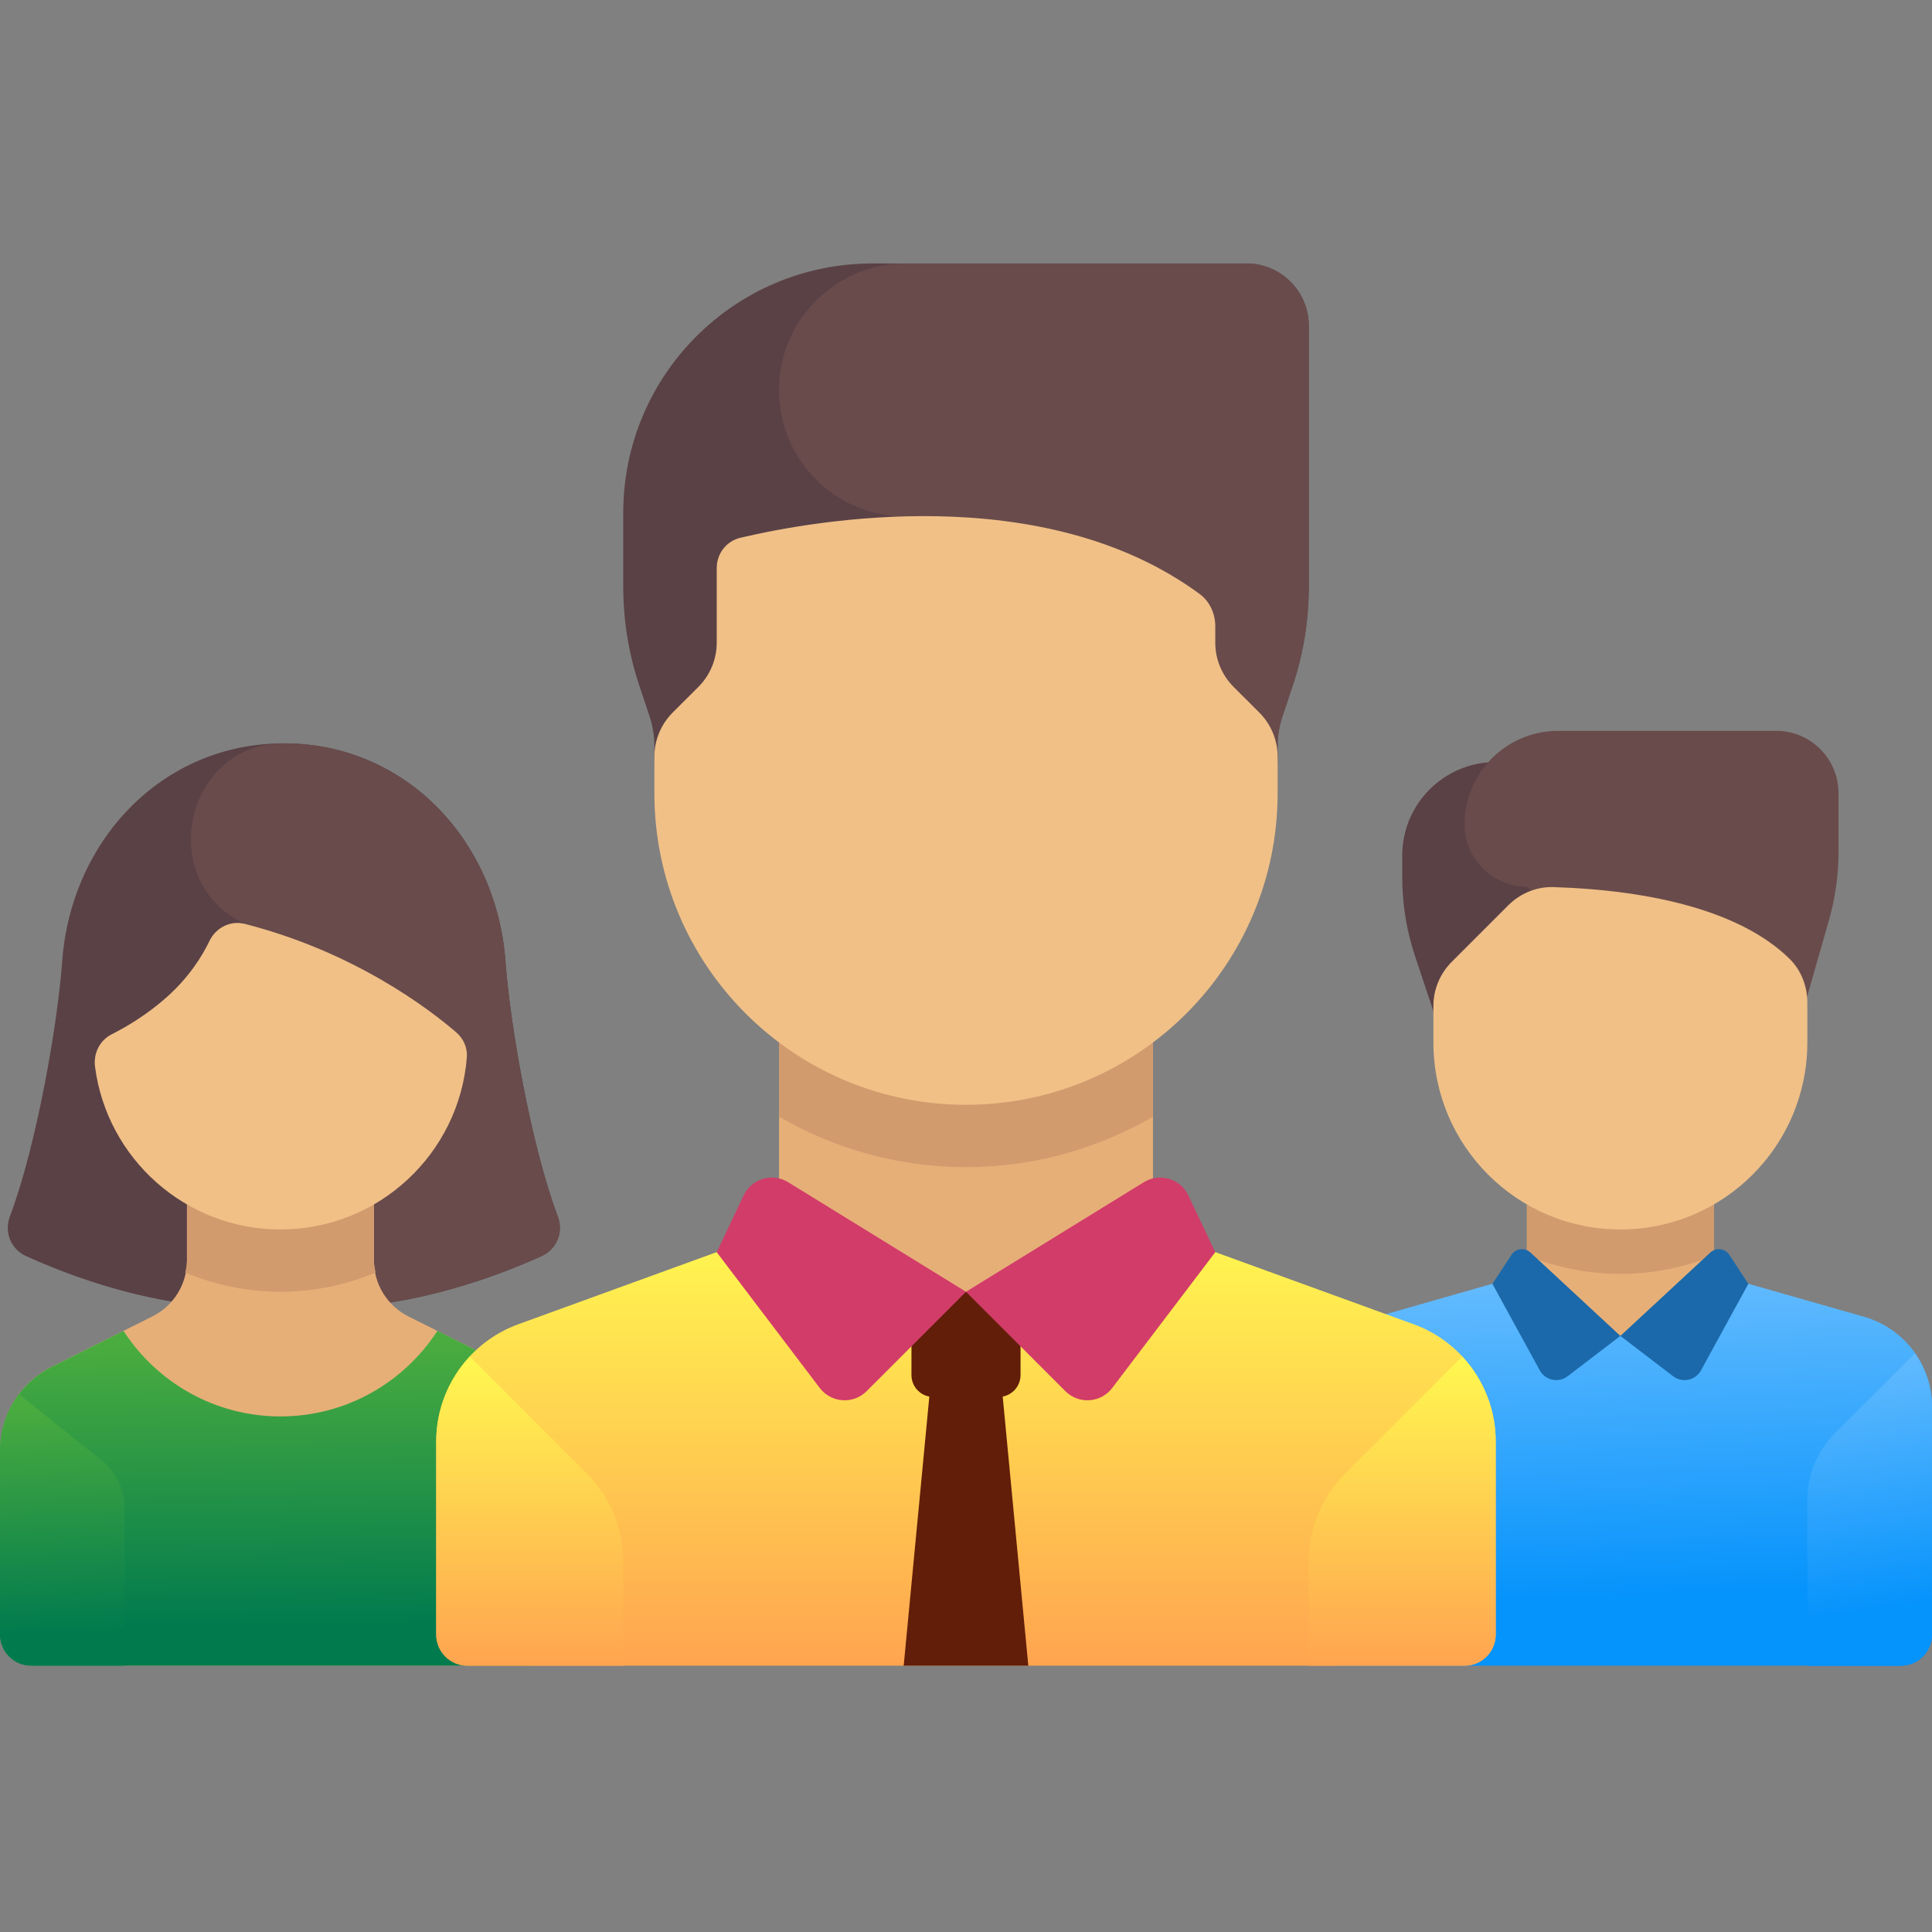 <svg width="44" height="44" viewBox="0 0 44 44" fill="none" xmlns="http://www.w3.org/2000/svg">
<rect x="0" y="0" width="44" height="44" fill="#808080" stroke="none"/>
<path d="M31.935 19.484V19.982C31.935 20.592 32.034 21.198 32.227 21.777L33.355 25.161H35.484V17.355H34.064C32.889 17.355 31.935 18.308 31.935 19.484Z" fill="#5A4146"/>
<path d="M41.653 20.958L40.452 25.161L34.774 20.194C33.99 20.194 33.355 19.558 33.355 18.774C33.355 17.599 34.308 16.645 35.484 16.645H40.452C41.236 16.645 41.871 17.281 41.871 18.065V19.398C41.871 19.926 41.797 20.451 41.653 20.958Z" fill="#694B4B"/>
<path d="M39.032 27.291H34.774V30.432H39.032V27.291Z" fill="#E6AF78"/>
<path d="M34.774 28.594C35.432 28.861 36.15 29.012 36.903 29.012C37.656 29.012 38.374 28.861 39.032 28.594V27.29H34.774V28.594Z" fill="#D29B6E"/>
<path d="M42.456 29.99L39.032 29.012L36.903 30.425L34.774 29.012L31.351 29.99C30.436 30.251 29.806 31.087 29.806 32.037V37.226C29.806 37.618 30.124 37.935 30.516 37.935H43.29C43.682 37.935 44 37.618 44 37.226V32.037C44 31.087 43.37 30.251 42.456 29.99Z" fill="url(#paint0_linear)"/>
<path d="M36.903 28C34.551 28 32.645 26.094 32.645 23.742V22.91C32.645 22.534 32.795 22.173 33.061 21.907L34.348 20.62C34.62 20.347 34.993 20.191 35.378 20.203C37.647 20.274 39.655 20.76 40.752 21.832C41.021 22.095 41.161 22.462 41.161 22.838V23.742C41.161 26.094 39.255 28 36.903 28Z" fill="#F0C087"/>
<path d="M41.161 34.152C41.161 33.587 41.386 33.046 41.785 32.647L43.612 30.82C43.856 31.169 44 31.589 44 32.037V37.226C44 37.618 43.682 37.936 43.29 37.936H41.161V34.152Z" fill="url(#paint1_linear)"/>
<path d="M36.903 30.425L35.7 31.344C35.493 31.502 35.194 31.438 35.068 31.21L33.989 29.239L34.424 28.577C34.52 28.43 34.725 28.405 34.854 28.524L36.903 30.425Z" fill="#1B69AA"/>
<path d="M36.903 30.425L38.106 31.344C38.313 31.502 38.613 31.439 38.738 31.21L39.817 29.239L39.383 28.577C39.287 28.43 39.081 28.405 38.953 28.524L36.903 30.425Z" fill="#1B69AA"/>
<path d="M12.704 27.704C12.097 26.097 11.616 23.334 11.512 21.896C11.314 19.16 9.252 16.929 6.464 16.929C3.676 16.929 1.614 19.16 1.416 21.896C1.312 23.334 0.831 26.097 0.225 27.704C0.091 28.058 0.245 28.448 0.594 28.607C1.244 28.901 2.63 29.478 4.301 29.703H8.627C10.291 29.478 11.686 28.9 12.334 28.607C12.683 28.448 12.837 28.058 12.704 27.704Z" fill="#5A4146"/>
<path d="M12.334 28.607C12.683 28.449 12.837 28.058 12.703 27.704C12.097 26.097 11.616 23.335 11.512 21.896C11.315 19.16 9.252 16.929 6.464 16.929C6.457 16.929 6.45 16.929 6.443 16.929C4.304 16.938 3.548 19.855 5.389 20.944C5.5 21.009 5.571 21.04 5.571 21.04L7.184 29.703H8.628C10.291 29.477 11.686 28.9 12.334 28.607Z" fill="#694B4B"/>
<path d="M11.597 31.128L9.301 29.98C8.82 29.739 8.516 29.247 8.516 28.71L8.516 26.581H4.258V28.71C4.258 29.247 3.954 29.739 3.473 29.979L1.177 31.128C0.456 31.488 0 32.225 0 33.032V37.226C0 37.618 0.318 37.935 0.71 37.935H12.065C12.457 37.935 12.774 37.618 12.774 37.226V33.032C12.774 32.225 12.319 31.488 11.597 31.128Z" fill="#E6AF78"/>
<path d="M6.387 29.419C7.151 29.419 7.883 29.262 8.554 28.981C8.537 28.892 8.516 28.803 8.516 28.71L8.516 26.581H4.258V28.71C4.258 28.804 4.238 28.893 4.22 28.983C4.891 29.262 5.623 29.419 6.387 29.419Z" fill="#D29B6E"/>
<path d="M11.597 31.128L9.961 30.31C9.203 31.481 7.887 32.258 6.387 32.258C4.888 32.258 3.572 31.481 2.813 30.31L1.177 31.128C0.456 31.488 0 32.225 0 33.032V37.226C0 37.618 0.318 37.935 0.71 37.935H12.065C12.457 37.935 12.774 37.618 12.774 37.226V33.032C12.774 32.225 12.319 31.488 11.597 31.128Z" fill="url(#paint2_linear)"/>
<path d="M6.387 28C4.222 28 2.435 26.384 2.164 24.293C2.125 23.99 2.271 23.693 2.544 23.555C2.87 23.391 3.345 23.113 3.8 22.707C4.306 22.255 4.603 21.779 4.771 21.429C4.915 21.128 5.247 20.958 5.571 21.04C8.07 21.678 9.771 22.978 10.388 23.509C10.554 23.651 10.649 23.861 10.632 24.079C10.46 26.273 8.625 28 6.387 28Z" fill="#F0C087"/>
<path d="M0.433 31.753C0.159 32.115 0 32.56 0 33.032V37.226C0 37.618 0.318 37.935 0.71 37.935H2.839V34.359C2.839 33.928 2.643 33.52 2.306 33.251L0.433 31.753Z" fill="url(#paint3_linear)"/>
<path d="M32.196 30.159L26.258 28L22 29.419L17.742 28L11.804 30.159C10.682 30.567 9.935 31.633 9.935 32.827V37.226C9.935 37.618 10.253 37.935 10.645 37.935H33.355C33.747 37.935 34.064 37.618 34.064 37.226V32.827C34.064 31.633 33.318 30.567 32.196 30.159Z" fill="url(#paint4_linear)"/>
<path d="M21.257 30.839L20.581 37.935H23.419L22.744 30.839H21.257Z" fill="#621E09"/>
<path d="M22.745 31.814H21.255C20.98 31.814 20.758 31.591 20.758 31.317V29.419H23.242V31.317C23.242 31.591 23.019 31.814 22.745 31.814Z" fill="#621E09"/>
<path d="M33.3 30.893C33.78 31.407 34.064 32.092 34.064 32.827V37.226C34.064 37.618 33.747 37.935 33.355 37.935H29.806V35.563C29.806 34.81 30.105 34.088 30.638 33.556L33.3 30.893Z" fill="url(#paint5_linear)"/>
<path d="M29.807 13.364V7.419C29.807 6.635 29.171 6 28.387 6H19.871C16.735 6 14.194 8.542 14.194 11.678V13.364C14.194 14.127 14.317 14.885 14.558 15.609L14.794 16.317C14.866 16.535 14.903 16.762 14.903 16.991V17.355H29.097V16.991C29.097 16.762 29.134 16.535 29.206 16.317L29.442 15.609C29.684 14.885 29.807 14.127 29.807 13.364Z" fill="#5A4146"/>
<path d="M17.742 8.883C17.742 10.475 19.033 11.766 20.625 11.766H21.024L21.217 17.355H29.097V16.991C29.097 16.762 29.134 16.534 29.206 16.317L29.442 15.609C29.683 14.885 29.806 14.127 29.806 13.364V7.419C29.806 6.635 29.171 6 28.387 6H20.625C19.033 6 17.742 7.291 17.742 8.883Z" fill="#694B4B"/>
<path d="M26.258 23.032H17.742V29.419H26.258V23.032Z" fill="#E6AF78"/>
<path d="M17.742 25.432C18.996 26.158 20.447 26.581 22 26.581C23.553 26.581 25.005 26.158 26.258 25.432V23.032H17.742L17.742 25.432Z" fill="#D29B6E"/>
<path d="M22 29.419L19.737 31.683C19.432 31.987 18.93 31.953 18.669 31.61L16.323 28.518L16.936 27.224C17.118 26.842 17.59 26.702 17.95 26.924L22 29.419Z" fill="#D23C69"/>
<path d="M22 29.419L24.263 31.683C24.567 31.987 25.07 31.953 25.33 31.61L27.677 28.518L27.063 27.224C26.882 26.842 26.41 26.702 26.05 26.924L22 29.419Z" fill="#D23C69"/>
<path d="M22 25.161C18.081 25.161 14.903 21.984 14.903 18.064V17.233C14.903 16.857 15.053 16.496 15.319 16.229L15.907 15.642C16.173 15.375 16.323 15.014 16.323 14.638V12.937C16.323 12.608 16.543 12.322 16.863 12.247C18.541 11.851 23.764 10.912 27.319 13.526C27.55 13.695 27.677 13.974 27.677 14.261V14.638C27.677 15.014 27.827 15.375 28.093 15.642L28.681 16.229C28.947 16.495 29.097 16.857 29.097 17.233V18.064C29.097 21.984 25.919 25.161 22 25.161Z" fill="#F0C087"/>
<path d="M10.699 30.893C10.22 31.407 9.935 32.092 9.935 32.827V37.226C9.935 37.618 10.253 37.935 10.645 37.935H14.194V35.563C14.194 34.81 13.894 34.088 13.362 33.556L10.699 30.893Z" fill="url(#paint6_linear)"/>
<defs>
<linearGradient id="paint0_linear" x1="36.429" y1="24.523" x2="36.868" y2="36.388" gradientUnits="userSpaceOnUse">
<stop stop-color="#A0D4FF"/>
<stop offset="1" stop-color="#0593FC"/>
</linearGradient>
<linearGradient id="paint1_linear" x1="42.486" y1="27.24" x2="43.853" y2="36.513" gradientUnits="userSpaceOnUse">
<stop stop-color="#A0D4FF"/>
<stop offset="1" stop-color="#0593FC"/>
</linearGradient>
<linearGradient id="paint2_linear" x1="6.221" y1="30.607" x2="6.28" y2="37.004" gradientUnits="userSpaceOnUse">
<stop stop-color="#4AAC3F"/>
<stop offset="1" stop-color="#017B4E"/>
</linearGradient>
<linearGradient id="paint3_linear" x1="1.382" y1="31.994" x2="1.558" y2="37.175" gradientUnits="userSpaceOnUse">
<stop stop-color="#4AAC3F"/>
<stop offset="1" stop-color="#017B4E"/>
</linearGradient>
<linearGradient id="paint4_linear" x1="22" y1="28" x2="22" y2="37.935" gradientUnits="userSpaceOnUse">
<stop stop-color="#FFF850"/>
<stop offset="1" stop-color="#FFA450"/>
</linearGradient>
<linearGradient id="paint5_linear" x1="31.935" y1="30.893" x2="31.935" y2="37.935" gradientUnits="userSpaceOnUse">
<stop stop-color="#FFF850"/>
<stop offset="1" stop-color="#FFA450"/>
</linearGradient>
<linearGradient id="paint6_linear" x1="12.064" y1="30.893" x2="12.064" y2="37.935" gradientUnits="userSpaceOnUse">
<stop stop-color="#FFF850"/>
<stop offset="1" stop-color="#FFA450"/>
</linearGradient>
</defs>
</svg>
